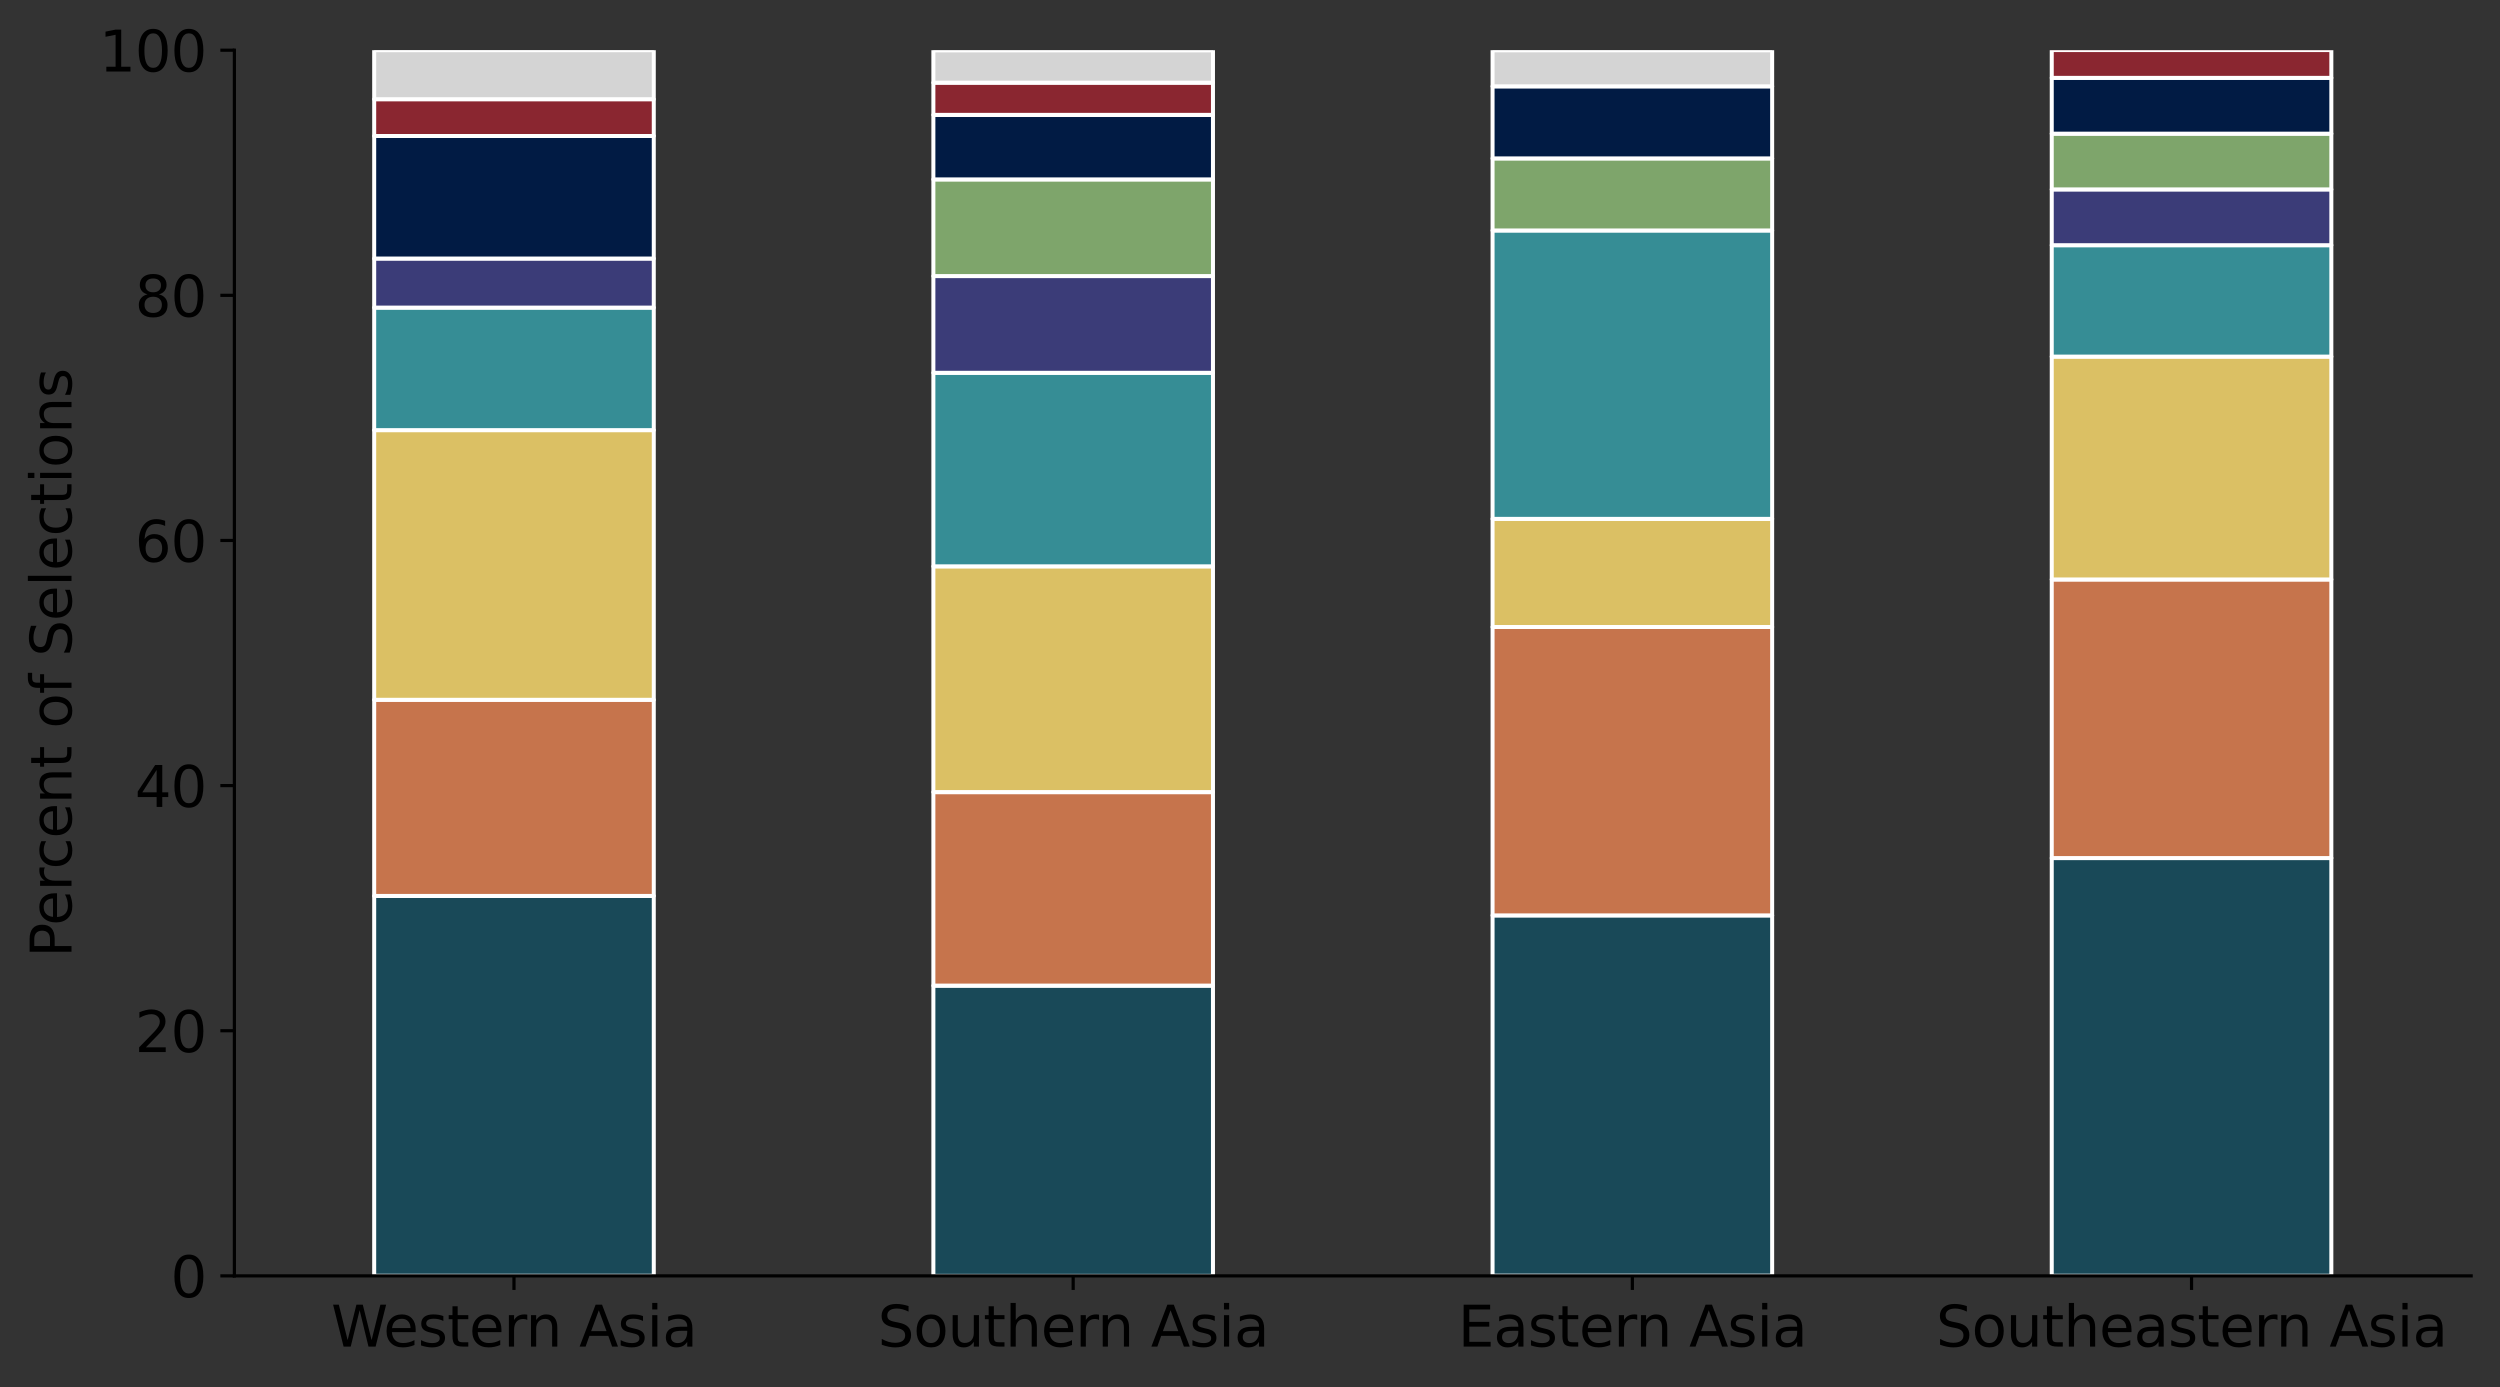 <?xml version="1.0" encoding="utf-8" standalone="no"?>
<!DOCTYPE svg PUBLIC "-//W3C//DTD SVG 1.1//EN"
  "http://www.w3.org/Graphics/SVG/1.1/DTD/svg11.dtd">
<svg xmlns:xlink="http://www.w3.org/1999/xlink" width="623.672pt" height="346.043pt" viewBox="0 0 623.672 346.043" xmlns="http://www.w3.org/2000/svg" version="1.1">
 <rect x="0" y="0" width="623.672" height="346.043" fill="#333333" stroke="none"/>
 <defs>
  <style type="text/css">*{stroke-linejoin: round; stroke-linecap: butt}</style>
 </defs>
 <g id="figure_1">
  <g id="patch_1">
   <path d="M 0 346.043 
L 623.672 346.043 
L 623.672 0 
L 0 0 
L 0 346.043 
z
" style="fill: none"/>
  </g>
  <g id="axes_1">
   <g id="patch_2">
    <path d="M 58.472 318.294 
L 616.472 318.294 
L 616.472 12.519 
L 58.472 12.519 
L 58.472 318.294 
z
" style="fill: none"/>
   </g>
   <g id="patch_3">
    <path d="M 93.347 318.294 
L 163.097 318.294 
L 163.097 223.504 
L 93.347 223.504 
z
" clip-path="url(#pc90eb9483f)" style="fill: #194958; stroke: #ffffff; stroke-linejoin: miter"/>
   </g>
   <g id="patch_4">
    <path d="M 232.847 318.294 
L 302.597 318.294 
L 302.597 245.886 
L 232.847 245.886 
z
" clip-path="url(#pc90eb9483f)" style="fill: #194958; stroke: #ffffff; stroke-linejoin: miter"/>
   </g>
   <g id="patch_5">
    <path d="M 372.347 318.294 
L 442.097 318.294 
L 442.097 228.365 
L 372.347 228.365 
z
" clip-path="url(#pc90eb9483f)" style="fill: #194958; stroke: #ffffff; stroke-linejoin: miter"/>
   </g>
   <g id="patch_6">
    <path d="M 511.847 318.294 
L 581.597 318.294 
L 581.597 214.055 
L 511.847 214.055 
z
" clip-path="url(#pc90eb9483f)" style="fill: #194958; stroke: #ffffff; stroke-linejoin: miter"/>
   </g>
   <g id="patch_7">
    <path d="M 93.347 223.504 
L 163.097 223.504 
L 163.097 174.58 
L 93.347 174.58 
z
" clip-path="url(#pc90eb9483f)" style="fill: #c6744c; stroke: #ffffff; stroke-linejoin: miter"/>
   </g>
   <g id="patch_8">
    <path d="M 232.847 245.886 
L 302.597 245.886 
L 302.597 197.605 
L 232.847 197.605 
z
" clip-path="url(#pc90eb9483f)" style="fill: #c6744c; stroke: #ffffff; stroke-linejoin: miter"/>
   </g>
   <g id="patch_9">
    <path d="M 372.347 228.365 
L 442.097 228.365 
L 442.097 156.417 
L 372.347 156.417 
z
" clip-path="url(#pc90eb9483f)" style="fill: #c6744c; stroke: #ffffff; stroke-linejoin: miter"/>
   </g>
   <g id="patch_10">
    <path d="M 511.847 214.055 
L 581.597 214.055 
L 581.597 144.553 
L 511.847 144.553 
z
" clip-path="url(#pc90eb9483f)" style="fill: #c6744c; stroke: #ffffff; stroke-linejoin: miter"/>
   </g>
   <g id="patch_11">
    <path d="M 93.347 174.58 
L 163.097 174.58 
L 163.097 107.309 
L 93.347 107.309 
z
" clip-path="url(#pc90eb9483f)" style="fill: #dbc064; stroke: #ffffff; stroke-linejoin: miter"/>
   </g>
   <g id="patch_12">
    <path d="M 232.847 197.605 
L 302.597 197.605 
L 302.597 141.281 
L 232.847 141.281 
z
" clip-path="url(#pc90eb9483f)" style="fill: #dbc064; stroke: #ffffff; stroke-linejoin: miter"/>
   </g>
   <g id="patch_13">
    <path d="M 372.347 156.417 
L 442.097 156.417 
L 442.097 129.447 
L 372.347 129.447 
z
" clip-path="url(#pc90eb9483f)" style="fill: #dbc064; stroke: #ffffff; stroke-linejoin: miter"/>
   </g>
   <g id="patch_14">
    <path d="M 511.847 144.553 
L 581.597 144.553 
L 581.597 88.963 
L 511.847 88.963 
z
" clip-path="url(#pc90eb9483f)" style="fill: #dbc064; stroke: #ffffff; stroke-linejoin: miter"/>
   </g>
   <g id="patch_15">
    <path d="M 93.347 107.309 
L 163.097 107.309 
L 163.097 76.732 
L 93.347 76.732 
z
" clip-path="url(#pc90eb9483f)" style="fill: #368d95; stroke: #ffffff; stroke-linejoin: miter"/>
   </g>
   <g id="patch_16">
    <path d="M 232.847 141.281 
L 302.597 141.281 
L 302.597 92.999 
L 232.847 92.999 
z
" clip-path="url(#pc90eb9483f)" style="fill: #368d95; stroke: #ffffff; stroke-linejoin: miter"/>
   </g>
   <g id="patch_17">
    <path d="M 372.347 129.447 
L 442.097 129.447 
L 442.097 57.498 
L 372.347 57.498 
z
" clip-path="url(#pc90eb9483f)" style="fill: #368d95; stroke: #ffffff; stroke-linejoin: miter"/>
   </g>
   <g id="patch_18">
    <path d="M 511.847 88.963 
L 581.597 88.963 
L 581.597 61.168 
L 511.847 61.168 
z
" clip-path="url(#pc90eb9483f)" style="fill: #368d95; stroke: #ffffff; stroke-linejoin: miter"/>
   </g>
   <g id="patch_19">
    <path d="M 93.347 76.732 
L 163.097 76.732 
L 163.097 64.501 
L 93.347 64.501 
z
" clip-path="url(#pc90eb9483f)" style="fill: #3b3c78; stroke: #ffffff; stroke-linejoin: miter"/>
   </g>
   <g id="patch_20">
    <path d="M 232.847 92.999 
L 302.597 92.999 
L 302.597 68.873 
L 232.847 68.873 
z
" clip-path="url(#pc90eb9483f)" style="fill: #3b3c78; stroke: #ffffff; stroke-linejoin: miter"/>
   </g>
   <g id="patch_21">
    <path d="M 372.347 318.294 
L 442.097 318.294 
L 442.097 318.294 
L 372.347 318.294 
z
" clip-path="url(#pc90eb9483f)" style="fill: #3b3c78; stroke: #ffffff; stroke-linejoin: miter"/>
   </g>
   <g id="patch_22">
    <path d="M 511.847 61.168 
L 581.597 61.168 
L 581.597 47.255 
L 511.847 47.255 
z
" clip-path="url(#pc90eb9483f)" style="fill: #3b3c78; stroke: #ffffff; stroke-linejoin: miter"/>
   </g>
   <g id="patch_23">
    <path d="M 93.347 318.294 
L 163.097 318.294 
L 163.097 318.294 
L 93.347 318.294 
z
" clip-path="url(#pc90eb9483f)" style="fill: #7ea56b; stroke: #ffffff; stroke-linejoin: miter"/>
   </g>
   <g id="patch_24">
    <path d="M 232.847 68.873 
L 302.597 68.873 
L 302.597 44.748 
L 232.847 44.748 
z
" clip-path="url(#pc90eb9483f)" style="fill: #7ea56b; stroke: #ffffff; stroke-linejoin: miter"/>
   </g>
   <g id="patch_25">
    <path d="M 372.347 57.498 
L 442.097 57.498 
L 442.097 39.519 
L 372.347 39.519 
z
" clip-path="url(#pc90eb9483f)" style="fill: #7ea56b; stroke: #ffffff; stroke-linejoin: miter"/>
   </g>
   <g id="patch_26">
    <path d="M 511.847 47.255 
L 581.597 47.255 
L 581.597 33.342 
L 511.847 33.342 
z
" clip-path="url(#pc90eb9483f)" style="fill: #7ea56b; stroke: #ffffff; stroke-linejoin: miter"/>
   </g>
   <g id="patch_27">
    <path d="M 93.347 64.501 
L 163.097 64.501 
L 163.097 33.923 
L 93.347 33.923 
z
" clip-path="url(#pc90eb9483f)" style="fill: #011b44; stroke: #ffffff; stroke-linejoin: miter"/>
   </g>
   <g id="patch_28">
    <path d="M 232.847 44.748 
L 302.597 44.748 
L 302.597 28.664 
L 232.847 28.664 
z
" clip-path="url(#pc90eb9483f)" style="fill: #011b44; stroke: #ffffff; stroke-linejoin: miter"/>
   </g>
   <g id="patch_29">
    <path d="M 372.347 39.519 
L 442.097 39.519 
L 442.097 21.539 
L 372.347 21.539 
z
" clip-path="url(#pc90eb9483f)" style="fill: #011b44; stroke: #ffffff; stroke-linejoin: miter"/>
   </g>
   <g id="patch_30">
    <path d="M 511.847 33.342 
L 581.597 33.342 
L 581.597 19.429 
L 511.847 19.429 
z
" clip-path="url(#pc90eb9483f)" style="fill: #011b44; stroke: #ffffff; stroke-linejoin: miter"/>
   </g>
   <g id="patch_31">
    <path d="M 93.347 33.923 
L 163.097 33.923 
L 163.097 24.75 
L 93.347 24.75 
z
" clip-path="url(#pc90eb9483f)" style="fill: #8a2630; stroke: #ffffff; stroke-linejoin: miter"/>
   </g>
   <g id="patch_32">
    <path d="M 232.847 28.664 
L 302.597 28.664 
L 302.597 20.622 
L 232.847 20.622 
z
" clip-path="url(#pc90eb9483f)" style="fill: #8a2630; stroke: #ffffff; stroke-linejoin: miter"/>
   </g>
   <g id="patch_33">
    <path d="M 372.347 318.294 
L 442.097 318.294 
L 442.097 318.294 
L 372.347 318.294 
z
" clip-path="url(#pc90eb9483f)" style="fill: #8a2630; stroke: #ffffff; stroke-linejoin: miter"/>
   </g>
   <g id="patch_34">
    <path d="M 511.847 19.429 
L 581.597 19.429 
L 581.597 12.488 
L 511.847 12.488 
z
" clip-path="url(#pc90eb9483f)" style="fill: #8a2630; stroke: #ffffff; stroke-linejoin: miter"/>
   </g>
   <g id="patch_35">
    <path d="M 93.347 24.75 
L 163.097 24.75 
L 163.097 12.519 
L 93.347 12.519 
z
" clip-path="url(#pc90eb9483f)" style="fill: #d4d4d4; stroke: #ffffff; stroke-linejoin: miter"/>
   </g>
   <g id="patch_36">
    <path d="M 232.847 20.622 
L 302.597 20.622 
L 302.597 12.58 
L 232.847 12.58 
z
" clip-path="url(#pc90eb9483f)" style="fill: #d4d4d4; stroke: #ffffff; stroke-linejoin: miter"/>
   </g>
   <g id="patch_37">
    <path d="M 372.347 21.539 
L 442.097 21.539 
L 442.097 12.549 
L 372.347 12.549 
z
" clip-path="url(#pc90eb9483f)" style="fill: #d4d4d4; stroke: #ffffff; stroke-linejoin: miter"/>
   </g>
   <g id="patch_38">
    <path d="M 511.847 318.294 
L 581.597 318.294 
L 581.597 318.294 
L 511.847 318.294 
z
" clip-path="url(#pc90eb9483f)" style="fill: #d4d4d4; stroke: #ffffff; stroke-linejoin: miter"/>
   </g>
   <g id="matplotlib.axis_1">
    <g id="xtick_1">
     <g id="line2d_1">
      <defs>
       <path id="m5687c136ea" d="M 0 0 
L 0 3.5 
" style="stroke: #000000; stroke-width: 0.8"/>
      </defs>
      <g>
       <use xlink:href="#m5687c136ea" x="128.222" y="318.294" style="stroke: #000000; stroke-width: 0.8"/>
      </g>
     </g>
     <g id="text_1">
      <!-- Western Asia -->
      <g transform="translate(82.621 335.932)scale(0.14 -0.14)">
       <defs>
        <path id="DejaVuSans-57" d="M 213 4666 
L 850 4666 
L 1831 722 
L 2809 4666 
L 3519 4666 
L 4500 722 
L 5478 4666 
L 6119 4666 
L 4947 0 
L 4153 0 
L 3169 4050 
L 2175 0 
L 1381 0 
L 213 4666 
z
" transform="scale(0.016)"/>
        <path id="DejaVuSans-65" d="M 3597 1894 
L 3597 1613 
L 953 1613 
Q 991 1019 1311 708 
Q 1631 397 2203 397 
Q 2534 397 2845 478 
Q 3156 559 3463 722 
L 3463 178 
Q 3153 47 2828 -22 
Q 2503 -91 2169 -91 
Q 1331 -91 842 396 
Q 353 884 353 1716 
Q 353 2575 817 3079 
Q 1281 3584 2069 3584 
Q 2775 3584 3186 3129 
Q 3597 2675 3597 1894 
z
M 3022 2063 
Q 3016 2534 2758 2815 
Q 2500 3097 2075 3097 
Q 1594 3097 1305 2825 
Q 1016 2553 972 2059 
L 3022 2063 
z
" transform="scale(0.016)"/>
        <path id="DejaVuSans-73" d="M 2834 3397 
L 2834 2853 
Q 2591 2978 2328 3040 
Q 2066 3103 1784 3103 
Q 1356 3103 1142 2972 
Q 928 2841 928 2578 
Q 928 2378 1081 2264 
Q 1234 2150 1697 2047 
L 1894 2003 
Q 2506 1872 2764 1633 
Q 3022 1394 3022 966 
Q 3022 478 2636 193 
Q 2250 -91 1575 -91 
Q 1294 -91 989 -36 
Q 684 19 347 128 
L 347 722 
Q 666 556 975 473 
Q 1284 391 1588 391 
Q 1994 391 2212 530 
Q 2431 669 2431 922 
Q 2431 1156 2273 1281 
Q 2116 1406 1581 1522 
L 1381 1569 
Q 847 1681 609 1914 
Q 372 2147 372 2553 
Q 372 3047 722 3315 
Q 1072 3584 1716 3584 
Q 2034 3584 2315 3537 
Q 2597 3491 2834 3397 
z
" transform="scale(0.016)"/>
        <path id="DejaVuSans-74" d="M 1172 4494 
L 1172 3500 
L 2356 3500 
L 2356 3053 
L 1172 3053 
L 1172 1153 
Q 1172 725 1289 603 
Q 1406 481 1766 481 
L 2356 481 
L 2356 0 
L 1766 0 
Q 1100 0 847 248 
Q 594 497 594 1153 
L 594 3053 
L 172 3053 
L 172 3500 
L 594 3500 
L 594 4494 
L 1172 4494 
z
" transform="scale(0.016)"/>
        <path id="DejaVuSans-72" d="M 2631 2963 
Q 2534 3019 2420 3045 
Q 2306 3072 2169 3072 
Q 1681 3072 1420 2755 
Q 1159 2438 1159 1844 
L 1159 0 
L 581 0 
L 581 3500 
L 1159 3500 
L 1159 2956 
Q 1341 3275 1631 3429 
Q 1922 3584 2338 3584 
Q 2397 3584 2469 3576 
Q 2541 3569 2628 3553 
L 2631 2963 
z
" transform="scale(0.016)"/>
        <path id="DejaVuSans-6e" d="M 3513 2113 
L 3513 0 
L 2938 0 
L 2938 2094 
Q 2938 2591 2744 2837 
Q 2550 3084 2163 3084 
Q 1697 3084 1428 2787 
Q 1159 2491 1159 1978 
L 1159 0 
L 581 0 
L 581 3500 
L 1159 3500 
L 1159 2956 
Q 1366 3272 1645 3428 
Q 1925 3584 2291 3584 
Q 2894 3584 3203 3211 
Q 3513 2838 3513 2113 
z
" transform="scale(0.016)"/>
        <path id="DejaVuSans-20" transform="scale(0.016)"/>
        <path id="DejaVuSans-41" d="M 2188 4044 
L 1331 1722 
L 3047 1722 
L 2188 4044 
z
M 1831 4666 
L 2547 4666 
L 4325 0 
L 3669 0 
L 3244 1197 
L 1141 1197 
L 716 0 
L 50 0 
L 1831 4666 
z
" transform="scale(0.016)"/>
        <path id="DejaVuSans-69" d="M 603 3500 
L 1178 3500 
L 1178 0 
L 603 0 
L 603 3500 
z
M 603 4863 
L 1178 4863 
L 1178 4134 
L 603 4134 
L 603 4863 
z
" transform="scale(0.016)"/>
        <path id="DejaVuSans-61" d="M 2194 1759 
Q 1497 1759 1228 1600 
Q 959 1441 959 1056 
Q 959 750 1161 570 
Q 1363 391 1709 391 
Q 2188 391 2477 730 
Q 2766 1069 2766 1631 
L 2766 1759 
L 2194 1759 
z
M 3341 1997 
L 3341 0 
L 2766 0 
L 2766 531 
Q 2569 213 2275 61 
Q 1981 -91 1556 -91 
Q 1019 -91 701 211 
Q 384 513 384 1019 
Q 384 1609 779 1909 
Q 1175 2209 1959 2209 
L 2766 2209 
L 2766 2266 
Q 2766 2663 2505 2880 
Q 2244 3097 1772 3097 
Q 1472 3097 1187 3025 
Q 903 2953 641 2809 
L 641 3341 
Q 956 3463 1253 3523 
Q 1550 3584 1831 3584 
Q 2591 3584 2966 3190 
Q 3341 2797 3341 1997 
z
" transform="scale(0.016)"/>
       </defs>
       <use xlink:href="#DejaVuSans-57"/>
       <use xlink:href="#DejaVuSans-65" x="93.002"/>
       <use xlink:href="#DejaVuSans-73" x="154.525"/>
       <use xlink:href="#DejaVuSans-74" x="206.625"/>
       <use xlink:href="#DejaVuSans-65" x="245.834"/>
       <use xlink:href="#DejaVuSans-72" x="307.357"/>
       <use xlink:href="#DejaVuSans-6e" x="346.721"/>
       <use xlink:href="#DejaVuSans-20" x="410.1"/>
       <use xlink:href="#DejaVuSans-41" x="441.887"/>
       <use xlink:href="#DejaVuSans-73" x="510.295"/>
       <use xlink:href="#DejaVuSans-69" x="562.395"/>
       <use xlink:href="#DejaVuSans-61" x="590.178"/>
      </g>
     </g>
    </g>
    <g id="xtick_2">
     <g id="line2d_2">
      <g>
       <use xlink:href="#m5687c136ea" x="267.722" y="318.294" style="stroke: #000000; stroke-width: 0.8"/>
      </g>
     </g>
     <g id="text_2">
      <!-- Southern Asia -->
      <g transform="translate(218.985 335.932)scale(0.14 -0.14)">
       <defs>
        <path id="DejaVuSans-53" d="M 3425 4513 
L 3425 3897 
Q 3066 4069 2747 4153 
Q 2428 4238 2131 4238 
Q 1616 4238 1336 4038 
Q 1056 3838 1056 3469 
Q 1056 3159 1242 3001 
Q 1428 2844 1947 2747 
L 2328 2669 
Q 3034 2534 3370 2195 
Q 3706 1856 3706 1288 
Q 3706 609 3251 259 
Q 2797 -91 1919 -91 
Q 1588 -91 1214 -16 
Q 841 59 441 206 
L 441 856 
Q 825 641 1194 531 
Q 1563 422 1919 422 
Q 2459 422 2753 634 
Q 3047 847 3047 1241 
Q 3047 1584 2836 1778 
Q 2625 1972 2144 2069 
L 1759 2144 
Q 1053 2284 737 2584 
Q 422 2884 422 3419 
Q 422 4038 858 4394 
Q 1294 4750 2059 4750 
Q 2388 4750 2728 4690 
Q 3069 4631 3425 4513 
z
" transform="scale(0.016)"/>
        <path id="DejaVuSans-6f" d="M 1959 3097 
Q 1497 3097 1228 2736 
Q 959 2375 959 1747 
Q 959 1119 1226 758 
Q 1494 397 1959 397 
Q 2419 397 2687 759 
Q 2956 1122 2956 1747 
Q 2956 2369 2687 2733 
Q 2419 3097 1959 3097 
z
M 1959 3584 
Q 2709 3584 3137 3096 
Q 3566 2609 3566 1747 
Q 3566 888 3137 398 
Q 2709 -91 1959 -91 
Q 1206 -91 779 398 
Q 353 888 353 1747 
Q 353 2609 779 3096 
Q 1206 3584 1959 3584 
z
" transform="scale(0.016)"/>
        <path id="DejaVuSans-75" d="M 544 1381 
L 544 3500 
L 1119 3500 
L 1119 1403 
Q 1119 906 1312 657 
Q 1506 409 1894 409 
Q 2359 409 2629 706 
Q 2900 1003 2900 1516 
L 2900 3500 
L 3475 3500 
L 3475 0 
L 2900 0 
L 2900 538 
Q 2691 219 2414 64 
Q 2138 -91 1772 -91 
Q 1169 -91 856 284 
Q 544 659 544 1381 
z
M 1991 3584 
L 1991 3584 
z
" transform="scale(0.016)"/>
        <path id="DejaVuSans-68" d="M 3513 2113 
L 3513 0 
L 2938 0 
L 2938 2094 
Q 2938 2591 2744 2837 
Q 2550 3084 2163 3084 
Q 1697 3084 1428 2787 
Q 1159 2491 1159 1978 
L 1159 0 
L 581 0 
L 581 4863 
L 1159 4863 
L 1159 2956 
Q 1366 3272 1645 3428 
Q 1925 3584 2291 3584 
Q 2894 3584 3203 3211 
Q 3513 2838 3513 2113 
z
" transform="scale(0.016)"/>
       </defs>
       <use xlink:href="#DejaVuSans-53"/>
       <use xlink:href="#DejaVuSans-6f" x="63.477"/>
       <use xlink:href="#DejaVuSans-75" x="124.658"/>
       <use xlink:href="#DejaVuSans-74" x="188.037"/>
       <use xlink:href="#DejaVuSans-68" x="227.246"/>
       <use xlink:href="#DejaVuSans-65" x="290.625"/>
       <use xlink:href="#DejaVuSans-72" x="352.148"/>
       <use xlink:href="#DejaVuSans-6e" x="391.512"/>
       <use xlink:href="#DejaVuSans-20" x="454.891"/>
       <use xlink:href="#DejaVuSans-41" x="486.678"/>
       <use xlink:href="#DejaVuSans-73" x="555.086"/>
       <use xlink:href="#DejaVuSans-69" x="607.186"/>
       <use xlink:href="#DejaVuSans-61" x="634.969"/>
      </g>
     </g>
    </g>
    <g id="xtick_3">
     <g id="line2d_3">
      <g>
       <use xlink:href="#m5687c136ea" x="407.222" y="318.294" style="stroke: #000000; stroke-width: 0.8"/>
      </g>
     </g>
     <g id="text_3">
      <!-- Eastern Asia -->
      <g transform="translate(363.726 335.932)scale(0.14 -0.14)">
       <defs>
        <path id="DejaVuSans-45" d="M 628 4666 
L 3578 4666 
L 3578 4134 
L 1259 4134 
L 1259 2753 
L 3481 2753 
L 3481 2222 
L 1259 2222 
L 1259 531 
L 3634 531 
L 3634 0 
L 628 0 
L 628 4666 
z
" transform="scale(0.016)"/>
       </defs>
       <use xlink:href="#DejaVuSans-45"/>
       <use xlink:href="#DejaVuSans-61" x="63.184"/>
       <use xlink:href="#DejaVuSans-73" x="124.463"/>
       <use xlink:href="#DejaVuSans-74" x="176.562"/>
       <use xlink:href="#DejaVuSans-65" x="215.771"/>
       <use xlink:href="#DejaVuSans-72" x="277.295"/>
       <use xlink:href="#DejaVuSans-6e" x="316.658"/>
       <use xlink:href="#DejaVuSans-20" x="380.037"/>
       <use xlink:href="#DejaVuSans-41" x="411.824"/>
       <use xlink:href="#DejaVuSans-73" x="480.232"/>
       <use xlink:href="#DejaVuSans-69" x="532.332"/>
       <use xlink:href="#DejaVuSans-61" x="560.115"/>
      </g>
     </g>
    </g>
    <g id="xtick_4">
     <g id="line2d_4">
      <g>
       <use xlink:href="#m5687c136ea" x="546.722" y="318.294" style="stroke: #000000; stroke-width: 0.8"/>
      </g>
     </g>
     <g id="text_4">
      <!-- Southeastern Asia -->
      <g transform="translate(482.998 335.932)scale(0.14 -0.14)">
       <use xlink:href="#DejaVuSans-53"/>
       <use xlink:href="#DejaVuSans-6f" x="63.477"/>
       <use xlink:href="#DejaVuSans-75" x="124.658"/>
       <use xlink:href="#DejaVuSans-74" x="188.037"/>
       <use xlink:href="#DejaVuSans-68" x="227.246"/>
       <use xlink:href="#DejaVuSans-65" x="290.625"/>
       <use xlink:href="#DejaVuSans-61" x="352.148"/>
       <use xlink:href="#DejaVuSans-73" x="413.428"/>
       <use xlink:href="#DejaVuSans-74" x="465.527"/>
       <use xlink:href="#DejaVuSans-65" x="504.736"/>
       <use xlink:href="#DejaVuSans-72" x="566.26"/>
       <use xlink:href="#DejaVuSans-6e" x="605.623"/>
       <use xlink:href="#DejaVuSans-20" x="669.002"/>
       <use xlink:href="#DejaVuSans-41" x="700.789"/>
       <use xlink:href="#DejaVuSans-73" x="769.197"/>
       <use xlink:href="#DejaVuSans-69" x="821.297"/>
       <use xlink:href="#DejaVuSans-61" x="849.08"/>
      </g>
     </g>
    </g>
   </g>
   <g id="matplotlib.axis_2">
    <g id="ytick_1">
     <g id="line2d_5">
      <defs>
       <path id="m4ee1c80c7b" d="M 0 0 
L -3.5 0 
" style="stroke: #000000; stroke-width: 0.8"/>
      </defs>
      <g>
       <use xlink:href="#m4ee1c80c7b" x="58.472" y="318.294" style="stroke: #000000; stroke-width: 0.8"/>
      </g>
     </g>
     <g id="text_5">
      <!-- 0 -->
      <g transform="translate(42.564 323.613)scale(0.14 -0.14)">
       <defs>
        <path id="DejaVuSans-30" d="M 2034 4250 
Q 1547 4250 1301 3770 
Q 1056 3291 1056 2328 
Q 1056 1369 1301 889 
Q 1547 409 2034 409 
Q 2525 409 2770 889 
Q 3016 1369 3016 2328 
Q 3016 3291 2770 3770 
Q 2525 4250 2034 4250 
z
M 2034 4750 
Q 2819 4750 3233 4129 
Q 3647 3509 3647 2328 
Q 3647 1150 3233 529 
Q 2819 -91 2034 -91 
Q 1250 -91 836 529 
Q 422 1150 422 2328 
Q 422 3509 836 4129 
Q 1250 4750 2034 4750 
z
" transform="scale(0.016)"/>
       </defs>
       <use xlink:href="#DejaVuSans-30"/>
      </g>
     </g>
    </g>
    <g id="ytick_2">
     <g id="line2d_6">
      <g>
       <use xlink:href="#m4ee1c80c7b" x="58.472" y="257.139" style="stroke: #000000; stroke-width: 0.8"/>
      </g>
     </g>
     <g id="text_6">
      <!-- 20 -->
      <g transform="translate(33.657 262.458)scale(0.14 -0.14)">
       <defs>
        <path id="DejaVuSans-32" d="M 1228 531 
L 3431 531 
L 3431 0 
L 469 0 
L 469 531 
Q 828 903 1448 1529 
Q 2069 2156 2228 2338 
Q 2531 2678 2651 2914 
Q 2772 3150 2772 3378 
Q 2772 3750 2511 3984 
Q 2250 4219 1831 4219 
Q 1534 4219 1204 4116 
Q 875 4013 500 3803 
L 500 4441 
Q 881 4594 1212 4672 
Q 1544 4750 1819 4750 
Q 2544 4750 2975 4387 
Q 3406 4025 3406 3419 
Q 3406 3131 3298 2873 
Q 3191 2616 2906 2266 
Q 2828 2175 2409 1742 
Q 1991 1309 1228 531 
z
" transform="scale(0.016)"/>
       </defs>
       <use xlink:href="#DejaVuSans-32"/>
       <use xlink:href="#DejaVuSans-30" x="63.623"/>
      </g>
     </g>
    </g>
    <g id="ytick_3">
     <g id="line2d_7">
      <g>
       <use xlink:href="#m4ee1c80c7b" x="58.472" y="195.984" style="stroke: #000000; stroke-width: 0.8"/>
      </g>
     </g>
     <g id="text_7">
      <!-- 40 -->
      <g transform="translate(33.657 201.303)scale(0.14 -0.14)">
       <defs>
        <path id="DejaVuSans-34" d="M 2419 4116 
L 825 1625 
L 2419 1625 
L 2419 4116 
z
M 2253 4666 
L 3047 4666 
L 3047 1625 
L 3713 1625 
L 3713 1100 
L 3047 1100 
L 3047 0 
L 2419 0 
L 2419 1100 
L 313 1100 
L 313 1709 
L 2253 4666 
z
" transform="scale(0.016)"/>
       </defs>
       <use xlink:href="#DejaVuSans-34"/>
       <use xlink:href="#DejaVuSans-30" x="63.623"/>
      </g>
     </g>
    </g>
    <g id="ytick_4">
     <g id="line2d_8">
      <g>
       <use xlink:href="#m4ee1c80c7b" x="58.472" y="134.829" style="stroke: #000000; stroke-width: 0.8"/>
      </g>
     </g>
     <g id="text_8">
      <!-- 60 -->
      <g transform="translate(33.657 140.148)scale(0.14 -0.14)">
       <defs>
        <path id="DejaVuSans-36" d="M 2113 2584 
Q 1688 2584 1439 2293 
Q 1191 2003 1191 1497 
Q 1191 994 1439 701 
Q 1688 409 2113 409 
Q 2538 409 2786 701 
Q 3034 994 3034 1497 
Q 3034 2003 2786 2293 
Q 2538 2584 2113 2584 
z
M 3366 4563 
L 3366 3988 
Q 3128 4100 2886 4159 
Q 2644 4219 2406 4219 
Q 1781 4219 1451 3797 
Q 1122 3375 1075 2522 
Q 1259 2794 1537 2939 
Q 1816 3084 2150 3084 
Q 2853 3084 3261 2657 
Q 3669 2231 3669 1497 
Q 3669 778 3244 343 
Q 2819 -91 2113 -91 
Q 1303 -91 875 529 
Q 447 1150 447 2328 
Q 447 3434 972 4092 
Q 1497 4750 2381 4750 
Q 2619 4750 2861 4703 
Q 3103 4656 3366 4563 
z
" transform="scale(0.016)"/>
       </defs>
       <use xlink:href="#DejaVuSans-36"/>
       <use xlink:href="#DejaVuSans-30" x="63.623"/>
      </g>
     </g>
    </g>
    <g id="ytick_5">
     <g id="line2d_9">
      <g>
       <use xlink:href="#m4ee1c80c7b" x="58.472" y="73.674" style="stroke: #000000; stroke-width: 0.8"/>
      </g>
     </g>
     <g id="text_9">
      <!-- 80 -->
      <g transform="translate(33.657 78.993)scale(0.14 -0.14)">
       <defs>
        <path id="DejaVuSans-38" d="M 2034 2216 
Q 1584 2216 1326 1975 
Q 1069 1734 1069 1313 
Q 1069 891 1326 650 
Q 1584 409 2034 409 
Q 2484 409 2743 651 
Q 3003 894 3003 1313 
Q 3003 1734 2745 1975 
Q 2488 2216 2034 2216 
z
M 1403 2484 
Q 997 2584 770 2862 
Q 544 3141 544 3541 
Q 544 4100 942 4425 
Q 1341 4750 2034 4750 
Q 2731 4750 3128 4425 
Q 3525 4100 3525 3541 
Q 3525 3141 3298 2862 
Q 3072 2584 2669 2484 
Q 3125 2378 3379 2068 
Q 3634 1759 3634 1313 
Q 3634 634 3220 271 
Q 2806 -91 2034 -91 
Q 1263 -91 848 271 
Q 434 634 434 1313 
Q 434 1759 690 2068 
Q 947 2378 1403 2484 
z
M 1172 3481 
Q 1172 3119 1398 2916 
Q 1625 2713 2034 2713 
Q 2441 2713 2670 2916 
Q 2900 3119 2900 3481 
Q 2900 3844 2670 4047 
Q 2441 4250 2034 4250 
Q 1625 4250 1398 4047 
Q 1172 3844 1172 3481 
z
" transform="scale(0.016)"/>
       </defs>
       <use xlink:href="#DejaVuSans-38"/>
       <use xlink:href="#DejaVuSans-30" x="63.623"/>
      </g>
     </g>
    </g>
    <g id="ytick_6">
     <g id="line2d_10">
      <g>
       <use xlink:href="#m4ee1c80c7b" x="58.472" y="12.519" style="stroke: #000000; stroke-width: 0.8"/>
      </g>
     </g>
     <g id="text_10">
      <!-- 100 -->
      <g transform="translate(24.749 17.838)scale(0.14 -0.14)">
       <defs>
        <path id="DejaVuSans-31" d="M 794 531 
L 1825 531 
L 1825 4091 
L 703 3866 
L 703 4441 
L 1819 4666 
L 2450 4666 
L 2450 531 
L 3481 531 
L 3481 0 
L 794 0 
L 794 531 
z
" transform="scale(0.016)"/>
       </defs>
       <use xlink:href="#DejaVuSans-31"/>
       <use xlink:href="#DejaVuSans-30" x="63.623"/>
       <use xlink:href="#DejaVuSans-30" x="127.246"/>
      </g>
     </g>
    </g>
    <g id="text_11">
     <!-- Percent of Selections -->
     <g transform="translate(17.838 238.841)rotate(-90)scale(0.14 -0.14)">
      <defs>
       <path id="DejaVuSans-50" d="M 1259 4147 
L 1259 2394 
L 2053 2394 
Q 2494 2394 2734 2622 
Q 2975 2850 2975 3272 
Q 2975 3691 2734 3919 
Q 2494 4147 2053 4147 
L 1259 4147 
z
M 628 4666 
L 2053 4666 
Q 2838 4666 3239 4311 
Q 3641 3956 3641 3272 
Q 3641 2581 3239 2228 
Q 2838 1875 2053 1875 
L 1259 1875 
L 1259 0 
L 628 0 
L 628 4666 
z
" transform="scale(0.016)"/>
       <path id="DejaVuSans-63" d="M 3122 3366 
L 3122 2828 
Q 2878 2963 2633 3030 
Q 2388 3097 2138 3097 
Q 1578 3097 1268 2742 
Q 959 2388 959 1747 
Q 959 1106 1268 751 
Q 1578 397 2138 397 
Q 2388 397 2633 464 
Q 2878 531 3122 666 
L 3122 134 
Q 2881 22 2623 -34 
Q 2366 -91 2075 -91 
Q 1284 -91 818 406 
Q 353 903 353 1747 
Q 353 2603 823 3093 
Q 1294 3584 2113 3584 
Q 2378 3584 2631 3529 
Q 2884 3475 3122 3366 
z
" transform="scale(0.016)"/>
       <path id="DejaVuSans-66" d="M 2375 4863 
L 2375 4384 
L 1825 4384 
Q 1516 4384 1395 4259 
Q 1275 4134 1275 3809 
L 1275 3500 
L 2222 3500 
L 2222 3053 
L 1275 3053 
L 1275 0 
L 697 0 
L 697 3053 
L 147 3053 
L 147 3500 
L 697 3500 
L 697 3744 
Q 697 4328 969 4595 
Q 1241 4863 1831 4863 
L 2375 4863 
z
" transform="scale(0.016)"/>
       <path id="DejaVuSans-6c" d="M 603 4863 
L 1178 4863 
L 1178 0 
L 603 0 
L 603 4863 
z
" transform="scale(0.016)"/>
      </defs>
      <use xlink:href="#DejaVuSans-50"/>
      <use xlink:href="#DejaVuSans-65" x="56.678"/>
      <use xlink:href="#DejaVuSans-72" x="118.201"/>
      <use xlink:href="#DejaVuSans-63" x="157.064"/>
      <use xlink:href="#DejaVuSans-65" x="212.045"/>
      <use xlink:href="#DejaVuSans-6e" x="273.568"/>
      <use xlink:href="#DejaVuSans-74" x="336.947"/>
      <use xlink:href="#DejaVuSans-20" x="376.156"/>
      <use xlink:href="#DejaVuSans-6f" x="407.943"/>
      <use xlink:href="#DejaVuSans-66" x="469.125"/>
      <use xlink:href="#DejaVuSans-20" x="504.33"/>
      <use xlink:href="#DejaVuSans-53" x="536.117"/>
      <use xlink:href="#DejaVuSans-65" x="599.594"/>
      <use xlink:href="#DejaVuSans-6c" x="661.117"/>
      <use xlink:href="#DejaVuSans-65" x="688.9"/>
      <use xlink:href="#DejaVuSans-63" x="750.424"/>
      <use xlink:href="#DejaVuSans-74" x="805.404"/>
      <use xlink:href="#DejaVuSans-69" x="844.613"/>
      <use xlink:href="#DejaVuSans-6f" x="872.396"/>
      <use xlink:href="#DejaVuSans-6e" x="933.578"/>
      <use xlink:href="#DejaVuSans-73" x="996.957"/>
     </g>
    </g>
   </g>
   <g id="patch_39">
    <path d="M 58.472 318.294 
L 58.472 12.519 
" style="fill: none; stroke: #000000; stroke-width: 0.8; stroke-linejoin: miter; stroke-linecap: square"/>
   </g>
   <g id="patch_40">
    <path d="M 58.472 318.294 
L 616.472 318.294 
" style="fill: none; stroke: #000000; stroke-width: 0.8; stroke-linejoin: miter; stroke-linecap: square"/>
   </g>
  </g>
 </g>
 <defs>
  <clipPath id="pc90eb9483f">
   <rect x="58.472" y="12.519" width="558" height="305.775"/>
  </clipPath>
 </defs>
</svg>
